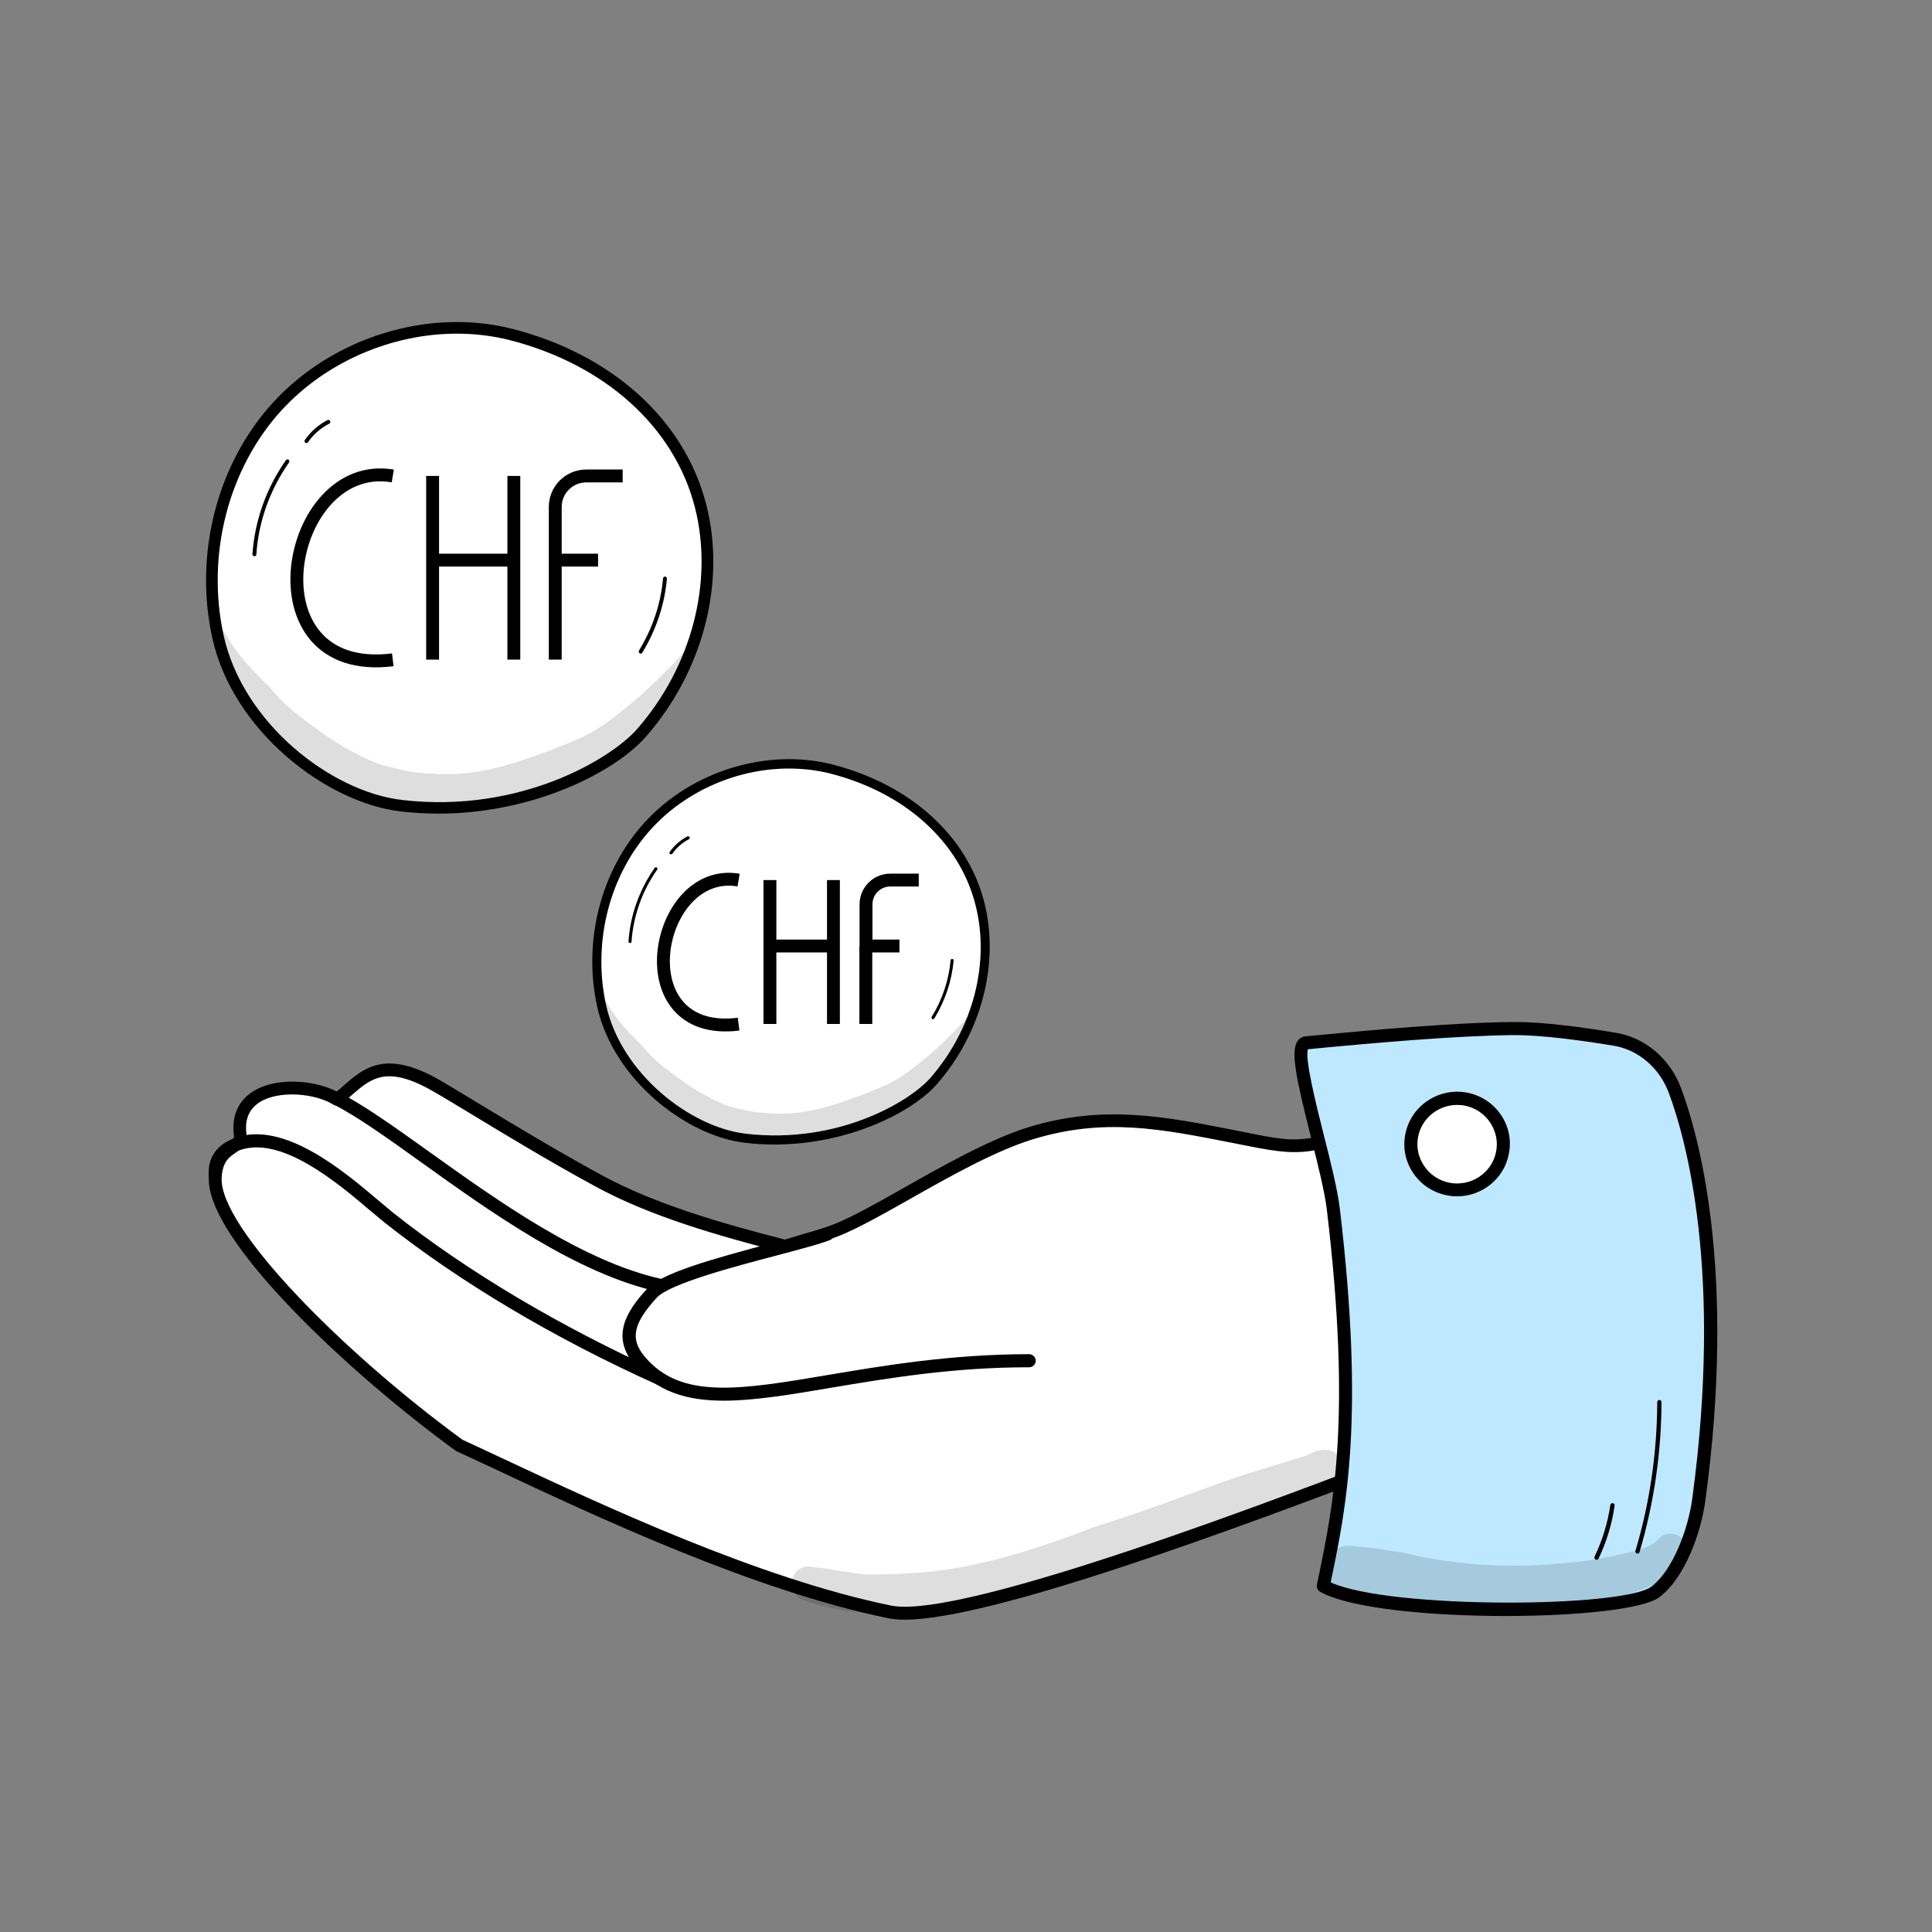 <svg width="150" height="150" viewBox="0 0 150 150" fill="none" xmlns="http://www.w3.org/2000/svg">

    <rect x="0" y="0" width="150" height="150" fill="#808080" stroke="none"/>

    <g clipPath="url(#clip0_795_23031)">
    <path d="M64.543 59.723C59.459 58.419 53.743 60.355 50.309 64.115C46.873 67.876 45.637 73.242 46.709 78.101C47.931 83.645 53.537 87.886 57.879 88.394C64.914 89.218 70.699 86.006 72.485 83.961C75.796 80.173 77.294 74.93 76.071 70.154C74.848 65.378 70.767 61.315 64.543 59.723Z" fill="white"/>
    <path d="M60.119 88.861C59.377 88.861 58.608 88.82 57.838 88.724C53.304 88.203 47.616 83.824 46.365 78.156C45.239 73.05 46.654 67.574 50.048 63.855C53.689 59.861 59.542 58.063 64.626 59.353C70.685 60.904 75.096 64.898 76.415 70.031C77.624 74.766 76.222 80.174 72.76 84.154C70.919 86.281 65.986 88.861 60.119 88.861ZM61.246 59.669C57.302 59.669 53.29 61.371 50.57 64.349C47.327 67.904 45.981 73.133 47.052 78.019C48.234 83.385 53.62 87.53 57.921 88.024C65.148 88.861 70.671 85.471 72.224 83.701C75.549 79.899 76.896 74.739 75.728 70.223C74.478 65.337 70.259 61.535 64.447 60.053C63.403 59.792 62.331 59.669 61.246 59.669Z" fill="black"/>
    <g opacity="0.129">
    <path d="M74.038 82.068C74.478 81.217 74.876 80.352 75.233 79.46C75.385 79.062 75.549 78.664 75.673 78.252C74.739 79.611 72.375 81.739 71.95 82.082C69.6 84.017 69.133 84.14 66.797 85.06C63.884 86.13 61.96 86.679 59.116 86.391C58.594 86.405 56.492 85.925 56.148 85.719C55.791 85.582 54.802 85.101 53.909 84.552C52.974 83.948 52.081 83.289 51.216 82.59C50.707 82.164 50.254 81.67 49.814 81.148C49.127 80.476 48.44 79.776 47.849 78.98C47.822 78.939 47.836 78.952 47.877 79.021C47.451 78.472 46.901 77.443 46.558 77.058C46.709 76.537 46.558 75.919 46.132 75.576C46.187 76.455 46.31 77.319 46.489 78.17C46.585 78.403 46.681 78.623 46.778 78.856C46.874 79.076 46.97 79.282 47.08 79.501C47.341 79.982 47.602 80.462 47.863 80.942C48.674 82.287 49.636 83.523 50.666 84.621C51.683 85.472 52.782 86.213 53.922 86.858C54.912 87.379 55.928 87.901 57.028 88.066C58.924 88.477 60.861 88.573 62.771 88.299C63.774 88.148 64.777 87.97 65.78 87.722C65.835 87.626 65.918 87.558 66.041 87.517C68.542 86.707 70.768 85.17 72.746 83.358C73.214 82.96 73.639 82.521 74.038 82.068Z" fill="black"/>
    </g>
    <path d="M48.92 73.215C48.852 73.215 48.797 73.16 48.797 73.092C48.934 71.061 49.635 69.084 50.83 67.382C50.872 67.328 50.94 67.314 50.995 67.355C51.05 67.396 51.064 67.465 51.023 67.52C49.855 69.18 49.168 71.116 49.031 73.119C49.044 73.16 48.989 73.215 48.92 73.215Z" fill="black"/>
    <path d="M52.095 66.325C52.067 66.325 52.053 66.325 52.026 66.311C51.971 66.27 51.957 66.202 51.999 66.147C52.342 65.639 52.823 65.227 53.373 64.939C53.428 64.912 53.496 64.925 53.538 64.994C53.565 65.049 53.551 65.118 53.483 65.159C52.96 65.433 52.521 65.817 52.191 66.298C52.163 66.311 52.136 66.325 52.095 66.325Z" fill="black"/>
    <path d="M72.43 79.13C72.403 79.13 72.389 79.13 72.375 79.117C72.32 79.089 72.307 79.007 72.334 78.952C73.159 77.621 73.667 76.097 73.804 74.56C73.804 74.491 73.873 74.45 73.928 74.45C73.997 74.45 74.038 74.519 74.038 74.574C73.9 76.152 73.378 77.703 72.54 79.075C72.499 79.117 72.472 79.13 72.43 79.13Z" fill="black"/>
    <path d="M50.9 110.89C50.144 110.89 49.388 110.862 48.619 110.78C46.173 110.546 44.483 109.833 43.452 108.611C41.652 106.443 42.477 103.3 44.167 101.447C45.28 100.225 49.141 99.141 54.06 97.837C55.791 97.384 57.275 96.986 57.989 96.712C58.251 96.602 58.553 96.739 58.649 97C58.759 97.261 58.621 97.563 58.36 97.659C57.591 97.961 56.08 98.359 54.321 98.826C50.982 99.704 45.926 101.035 44.923 102.133C43.494 103.684 42.848 106.292 44.236 107.952C45.074 108.968 46.544 109.558 48.715 109.764C53.263 110.203 57.88 109.146 62.331 108.117C63.197 107.925 64.062 107.719 64.914 107.541C70.136 106.402 76.195 105.551 81.54 107.788C81.801 107.898 81.925 108.199 81.815 108.46C81.705 108.721 81.403 108.845 81.141 108.735C76.058 106.607 70.191 107.445 65.134 108.556C64.282 108.748 63.417 108.941 62.565 109.133C58.759 109.997 54.843 110.89 50.9 110.89Z" fill="black"/>
    <path d="M42.82 105.317C42.779 105.317 42.752 105.317 42.711 105.304C41.776 105.098 41.034 104.974 40.388 104.865C36.802 104.233 36.706 104.11 31.018 97.33C30.056 96.177 28.929 94.832 27.583 93.253C24.546 89.671 20.41 88.477 18.308 89.41C17.731 89.671 17.072 90.22 17.236 91.346C17.278 91.62 17.085 91.881 16.81 91.922C16.536 91.963 16.274 91.771 16.233 91.497C16.041 90.152 16.645 89.054 17.91 88.491C20.397 87.379 25 88.601 28.38 92.608C29.712 94.187 30.853 95.546 31.815 96.698C37.366 103.327 37.366 103.327 40.567 103.89C41.199 104 41.982 104.137 42.93 104.343C43.205 104.398 43.384 104.672 43.315 104.947C43.26 105.153 43.054 105.317 42.82 105.317Z" fill="black"/>
    <path d="M48.88 100.321C48.797 100.321 48.701 100.294 48.633 100.253C47.094 99.374 45.239 98.784 43.274 98.166C39.894 97.096 36.06 95.888 33.12 92.855C32.254 91.963 31.636 91.18 31.045 90.426C29.822 88.875 28.764 87.53 25.906 85.773C25.673 85.622 25.59 85.306 25.741 85.073C25.893 84.84 26.209 84.757 26.442 84.908C29.451 86.761 30.605 88.243 31.842 89.794C32.419 90.522 33.024 91.29 33.848 92.141C36.61 94.982 40.155 96.108 43.576 97.192C45.596 97.837 47.506 98.427 49.141 99.361C49.388 99.498 49.471 99.813 49.333 100.06C49.237 100.225 49.058 100.321 48.88 100.321Z" fill="black"/>
    <path d="M127.555 84.099C120.987 84.895 115.945 82.164 110.188 85.28C102.397 89.479 101.119 89.287 97.19 88.519C91.034 87.325 86.17 86.117 80.056 87.97C76.895 88.93 72.911 91.236 70.053 92.842C64.365 96.054 64.735 95.532 60.943 96.767C56.244 95.559 50.789 94.036 46.434 91.675C40.828 88.629 35.208 85.033 33.559 84.127C29.176 81.739 27.981 83.976 26.153 85.348C23.845 83.921 18.129 83.88 18.637 88.093C18.788 89.37 16.879 88.793 16.714 91.401C16.425 95.752 27.019 105.922 35.648 112.221C43.809 116.009 57.398 122.762 69.064 125.15C74.45 126.248 96.558 117.944 109.982 112.784C117.841 109.765 120.74 113.731 128.627 110.382C131.457 107.816 134.027 83.317 127.555 84.099Z" fill="white"/>
    <path d="M70.218 125.753C69.737 125.753 69.325 125.712 68.981 125.644C58.553 123.503 46.406 117.807 38.368 114.032C37.338 113.552 36.362 113.085 35.442 112.674C35.414 112.66 35.387 112.646 35.359 112.619C27.212 106.703 15.903 96.177 16.219 91.373C16.329 89.63 17.181 89.067 17.744 88.683C18.157 88.409 18.184 88.354 18.157 88.161C17.923 86.267 18.83 85.252 19.641 84.744C21.413 83.605 24.381 83.838 26.14 84.744C26.332 84.593 26.511 84.428 26.703 84.264C28.173 82.974 29.85 81.505 33.834 83.687C34.425 84.017 35.524 84.675 36.898 85.513C39.509 87.091 43.081 89.259 46.709 91.236C50.817 93.473 55.969 94.969 60.957 96.245C61.713 95.998 62.29 95.834 62.812 95.683C64.722 95.12 65.436 94.914 69.833 92.416L70.342 92.128C73.117 90.563 76.909 88.409 79.932 87.489C85.703 85.746 90.443 86.679 95.926 87.763C96.379 87.859 96.833 87.942 97.3 88.038C101.106 88.779 102.246 88.999 109.954 84.84C113.637 82.85 117.017 83.166 120.603 83.495C122.788 83.701 125.041 83.907 127.5 83.605C128.476 83.481 129.836 83.797 130.826 85.924C133.587 91.949 131.444 108.543 128.998 110.766C128.957 110.807 128.902 110.835 128.861 110.862C124.711 112.619 121.867 112.413 119.119 112.207C116.453 112.015 113.939 111.823 110.202 113.264C94.84 119.166 76.799 125.753 70.218 125.753ZM35.909 111.782C36.802 112.193 37.778 112.646 38.794 113.127C46.791 116.873 58.869 122.542 69.174 124.655C74.739 125.795 100.213 115.995 109.803 112.303C113.76 110.78 116.508 110.986 119.16 111.178C121.895 111.384 124.478 111.562 128.352 109.943C130.468 107.774 132.392 91.785 129.891 86.336C129.012 84.428 127.968 84.566 127.624 84.607L127.569 84.099L127.624 84.607C125.055 84.922 122.746 84.703 120.507 84.497C116.934 84.168 113.857 83.879 110.435 85.718C102.727 89.877 101.312 89.836 97.094 89.012C96.626 88.916 96.159 88.834 95.706 88.738C90.127 87.64 85.731 86.761 80.207 88.45C77.294 89.328 73.543 91.455 70.823 92.993L70.314 93.281C65.807 95.834 65.065 96.053 63.073 96.63C62.537 96.794 61.919 96.973 61.108 97.234C61.012 97.261 60.916 97.261 60.82 97.247C55.736 95.943 50.432 94.42 46.2 92.1C42.559 90.124 38.973 87.942 36.349 86.35C34.975 85.513 33.889 84.868 33.312 84.552C29.946 82.713 28.737 83.783 27.335 85.005C27.06 85.252 26.772 85.499 26.456 85.732C26.291 85.856 26.057 85.869 25.879 85.76C24.463 84.881 21.647 84.621 20.149 85.581C19.338 86.103 18.995 86.912 19.132 88.01C19.242 88.861 18.679 89.232 18.28 89.507C17.799 89.836 17.291 90.165 17.209 91.414C16.975 95.271 26.676 105.043 35.909 111.782Z" fill="black"/>
    <path d="M56.203 108.748C53.317 108.748 51.009 108.062 49.264 105.975C47.409 103.752 48.632 101.817 50.226 100.074C51.339 98.852 55.2 97.768 60.119 96.464C61.85 96.011 63.334 95.613 64.048 95.339C64.309 95.229 64.612 95.366 64.708 95.627C64.818 95.888 64.68 96.19 64.419 96.286C63.65 96.588 62.139 96.986 60.38 97.453C57.041 98.331 51.985 99.662 50.982 100.76C49.154 102.764 48.907 103.958 50.047 105.317C52.85 108.679 57.426 107.911 64.337 106.744C68.583 106.03 73.859 105.138 79.904 105.138C80.179 105.138 80.413 105.372 80.413 105.646C80.413 105.934 80.179 106.154 79.904 106.154C73.955 106.154 68.94 107.005 64.516 107.746C61.355 108.281 58.58 108.748 56.203 108.748Z" fill="black"/>
    <path d="M101.395 80.969C106.011 80.516 112.881 79.899 117.539 79.858C119.765 79.844 123.008 80.297 125.385 80.681C127.473 81.024 129.26 82.534 130.043 84.661C131.939 89.767 134.096 100.211 131.898 116.407C131.582 118.699 130.441 122.116 128.545 123.585C126.127 125.437 106.904 125.506 102.741 123.145C103.882 117.601 105.544 110.725 103.524 93.871C103.071 90.014 99.952 81.107 101.395 80.969Z" fill="#BEE8FF"/>
    <path d="M116.893 125.465C111.013 125.465 104.774 124.875 102.494 123.584C102.301 123.475 102.205 123.255 102.246 123.035L102.384 122.363C103.524 116.859 104.939 110.011 103.016 93.925C102.851 92.525 102.315 90.398 101.793 88.326C100.625 83.714 100.185 81.614 100.749 80.818C100.886 80.612 101.106 80.489 101.339 80.462C106.492 79.967 112.991 79.377 117.525 79.35C119.806 79.322 123.09 79.789 125.467 80.187C127.734 80.558 129.672 82.204 130.523 84.496C131.897 88.175 134.824 98.66 132.406 116.489C132.062 119.055 130.798 122.514 128.847 123.996C127.611 124.943 122.417 125.465 116.893 125.465ZM103.318 122.857C107.907 124.943 126.044 124.847 128.229 123.173C129.864 121.924 131.059 118.781 131.389 116.338C133.766 98.729 130.908 88.449 129.562 84.84C128.833 82.904 127.198 81.505 125.288 81.189C122.966 80.805 119.737 80.352 117.525 80.365C113.06 80.407 106.657 80.969 101.546 81.463C101.298 82.218 102.178 85.732 102.768 88.079C103.304 90.179 103.84 92.347 104.019 93.802C105.956 110.052 104.527 116.997 103.373 122.569L103.318 122.857Z" fill="black"/>
    <path d="M113.843 85.348C111.906 84.963 110.01 86.212 109.611 88.134C109.227 90.055 110.477 91.936 112.428 92.32C114.366 92.704 116.262 91.455 116.66 89.534C117.045 87.599 115.781 85.732 113.843 85.348Z" fill="white"/>
    <path d="M113.129 92.883C112.868 92.883 112.593 92.855 112.318 92.8C111.233 92.581 110.312 91.963 109.708 91.057C109.103 90.152 108.897 89.081 109.117 88.024C109.557 85.828 111.727 84.401 113.94 84.84C115.025 85.06 115.946 85.677 116.55 86.583C117.155 87.489 117.361 88.559 117.141 89.616C116.756 91.552 115.039 92.883 113.129 92.883ZM113.129 85.787C111.686 85.787 110.408 86.789 110.106 88.23C109.941 89.026 110.106 89.822 110.56 90.508C111.013 91.195 111.714 91.661 112.524 91.826C114.187 92.155 115.822 91.085 116.152 89.438C116.317 88.642 116.152 87.846 115.698 87.16C115.245 86.473 114.544 86.007 113.734 85.842C113.541 85.801 113.335 85.787 113.129 85.787Z" fill="black"/>
    <path d="M127.143 120.62C127.129 120.62 127.115 120.62 127.088 120.606C126.992 120.579 126.951 120.483 126.978 120.401C128.091 116.667 128.654 112.783 128.668 108.858C128.668 108.762 128.751 108.693 128.833 108.693C128.929 108.693 128.998 108.776 128.998 108.858C128.984 112.824 128.407 116.736 127.294 120.497C127.28 120.565 127.212 120.62 127.143 120.62Z" fill="black"/>
    <path d="M123.955 121.1C123.928 121.1 123.9 121.1 123.887 121.086C123.804 121.045 123.763 120.949 123.804 120.853C124.409 119.59 124.821 118.245 125.027 116.845C125.041 116.749 125.123 116.694 125.219 116.708C125.316 116.722 125.371 116.804 125.357 116.9C125.151 118.341 124.725 119.728 124.107 121.018C124.079 121.059 124.024 121.1 123.955 121.1Z" fill="black"/>
    <path d="M51.216 107.541C51.147 107.541 51.078 107.527 51.01 107.499C42.999 103.89 35.703 99.539 29.905 94.955C29.589 94.694 29.204 94.379 28.778 94.022C26.181 91.812 21.812 88.12 18.569 89.314C18.308 89.41 18.006 89.273 17.91 89.012C17.814 88.751 17.951 88.45 18.212 88.353C22.018 86.967 26.648 90.892 29.424 93.239C29.85 93.596 30.221 93.912 30.523 94.159C36.253 98.702 43.48 102.998 51.408 106.58C51.669 106.69 51.779 106.992 51.669 107.252C51.6 107.431 51.422 107.541 51.216 107.541Z" fill="black"/>
    <path d="M51.215 100.307C51.174 100.307 51.147 100.307 51.106 100.293C44.758 98.88 38.094 94.103 32.749 90.274C30.015 88.312 27.651 86.624 25.81 85.704C25.563 85.58 25.453 85.278 25.576 85.018C25.7 84.771 26.002 84.661 26.263 84.784C28.173 85.745 30.578 87.461 33.34 89.437C38.616 93.211 45.184 97.919 51.325 99.291C51.6 99.346 51.779 99.621 51.71 99.895C51.669 100.156 51.449 100.307 51.215 100.307Z" fill="black"/>
    <g opacity="0.129">
    <path d="M128.792 119.468C128.71 119.55 128.545 119.687 128.435 119.797C128.312 119.879 128.133 119.962 128.037 120.017C127.803 120.113 127.721 120.168 128.092 119.989C127.02 120.552 123.544 121.169 122.307 121.279C117.251 121.842 113.033 121.526 109.007 120.566C107.207 120.277 106.547 120.168 105.75 120.099C105.16 120.113 104.527 119.852 103.992 120.168C102.453 120.758 102.618 123.242 104.198 123.654C107.399 124.395 108.141 124.257 111.164 124.614C115.341 125.067 119.559 125.122 123.709 124.395C126.278 124.024 129.287 122.885 129.864 122.048C130.386 121.636 131.046 121.197 131.018 120.428C131.06 119.248 129.562 118.603 128.792 119.468Z" fill="black"/>
    </g>
    <g opacity="0.129">
    <path d="M63.279 121.69C63.265 121.69 63.252 121.69 63.238 121.69C63.265 121.676 63.265 121.69 63.279 121.69Z" fill="black"/>
    </g>
    <g opacity="0.129">
    <path d="M104.225 113.373C103.689 112.385 102.439 112.398 101.601 112.947C101.587 112.947 101.573 112.961 101.559 112.961C101.559 112.961 101.546 112.961 101.532 112.975C99.663 113.579 97.781 114.1 95.912 114.718C93.425 115.596 88.506 117.477 84.687 118.643C83.464 119.178 79.163 120.688 76.511 121.278C73.365 122.019 71.125 122.212 67.36 122.253C66.247 122.184 63.925 121.704 63.293 121.69C63.389 121.704 63.376 121.704 63.293 121.69C63.293 121.69 63.293 121.69 63.279 121.69C63.211 121.676 63.156 121.663 63.087 121.663C63.17 121.676 63.211 121.676 63.266 121.69C63.211 121.676 63.156 121.676 63.073 121.663C62.744 121.567 62.386 121.621 62.098 121.8C61.15 122.335 61.342 123.968 62.4 124.229C64.022 124.819 65.712 125.149 67.429 125.217C69.009 125.327 70.589 125.341 72.156 125.08C72.032 125.094 71.894 125.121 71.771 125.135C76.25 124.778 80.51 123.31 84.783 121.951C86.047 121.704 89.798 120.331 92.285 119.494C95.349 118.52 98.399 117.518 101.395 116.365C101.642 116.255 102.37 116.049 102.384 116.008C102.411 116.008 102.425 116.008 102.453 116.008C103.772 115.953 104.939 114.814 104.225 113.373Z" fill="black"/>
    </g>
    <path d="M57.344 68.329C50.817 67.218 48.399 80.627 57.344 79.515M59.776 68.329V73.448M59.776 79.501V73.448M64.708 68.329V73.448M64.708 79.501V73.448M59.776 73.448H64.708M67.223 79.501V73.448M71.331 68.329H69.119C68.075 68.329 67.237 69.18 67.237 70.21V73.448M67.223 73.448H69.833" stroke="black" strokeWidth="0.515" strokeLinecap="round"/>
    <path d="M39.675 25.974C33.189 24.313 25.893 26.77 21.51 31.574C17.127 36.377 15.561 43.212 16.921 49.429C18.474 56.511 25.646 61.919 31.169 62.564C40.155 63.607 47.52 59.531 49.815 56.896C54.033 52.065 55.956 45.367 54.39 39.287C52.837 33.179 47.63 27.991 39.675 25.974Z" fill="white"/>
    <path d="M34.041 63.168C33.093 63.168 32.117 63.113 31.128 63.003C25.344 62.331 18.075 56.758 16.481 49.526C15.052 43.006 16.852 36.02 21.18 31.272C25.825 26.18 33.299 23.874 39.784 25.535C47.52 27.511 53.154 32.603 54.83 39.163C56.383 45.202 54.596 52.12 50.158 57.184C47.822 59.874 41.529 63.168 34.041 63.168ZM35.47 25.905C30.441 25.905 25.316 28.074 21.84 31.876C17.718 36.405 16 43.089 17.361 49.333C18.872 56.182 25.742 61.48 31.224 62.111C40.444 63.182 47.506 58.858 49.471 56.594C53.717 51.735 55.421 45.147 53.95 39.383C52.357 33.152 46.971 28.294 39.551 26.399C38.232 26.07 36.858 25.905 35.47 25.905Z" fill="black"/>
    <g opacity="0.129">
    <path d="M51.807 54.48C52.37 53.396 52.879 52.284 53.332 51.159C53.524 50.665 53.73 50.143 53.895 49.621C52.7 51.351 49.677 54.068 49.141 54.508C46.146 56.992 45.541 57.143 42.574 58.309C38.864 59.682 36.404 60.382 32.777 60.011C32.117 60.025 29.424 59.407 28.985 59.146C28.531 58.968 27.267 58.364 26.127 57.65C24.945 56.882 23.791 56.045 22.692 55.153C22.032 54.604 21.455 53.972 20.892 53.313C19.998 52.449 19.133 51.557 18.377 50.555C18.336 50.5 18.35 50.514 18.418 50.61C17.883 49.91 17.168 48.592 16.728 48.098C16.921 47.425 16.728 46.643 16.179 46.218C16.261 47.33 16.412 48.441 16.632 49.539C16.756 49.827 16.866 50.129 16.989 50.417C17.113 50.692 17.237 50.967 17.374 51.241C17.704 51.859 18.047 52.476 18.377 53.094C19.408 54.809 20.631 56.388 21.95 57.788C23.255 58.872 24.656 59.819 26.113 60.642C27.377 61.301 28.669 61.974 30.084 62.18C32.502 62.715 34.975 62.825 37.421 62.481C38.699 62.289 39.99 62.056 41.254 61.74C41.323 61.617 41.433 61.535 41.584 61.48C44.772 60.45 47.616 58.488 50.144 56.168C50.749 55.619 51.298 55.07 51.807 54.48Z" fill="black"/>
    </g>
    <path d="M19.752 43.185C19.752 43.185 19.738 43.185 19.752 43.185C19.655 43.185 19.601 43.102 19.601 43.02C19.779 40.426 20.672 37.901 22.198 35.732C22.239 35.664 22.335 35.65 22.404 35.691C22.472 35.732 22.486 35.828 22.445 35.897C20.947 38.038 20.068 40.508 19.903 43.048C19.903 43.13 19.834 43.185 19.752 43.185Z" fill="black"/>
    <path d="M23.79 34.401C23.763 34.401 23.735 34.387 23.708 34.373C23.639 34.332 23.625 34.236 23.667 34.167C24.106 33.522 24.711 32.987 25.425 32.617C25.494 32.575 25.59 32.603 25.632 32.685C25.673 32.754 25.645 32.85 25.563 32.891C24.903 33.234 24.326 33.728 23.914 34.332C23.887 34.373 23.845 34.401 23.79 34.401Z" fill="black"/>
    <path d="M49.746 50.748C49.718 50.748 49.691 50.734 49.663 50.72C49.594 50.679 49.567 50.583 49.608 50.514C50.653 48.812 51.312 46.864 51.477 44.901C51.491 44.819 51.559 44.764 51.642 44.764C51.724 44.777 51.779 44.846 51.779 44.928C51.601 46.932 50.941 48.922 49.869 50.665C49.842 50.72 49.801 50.748 49.746 50.748Z" fill="black"/>
    <path d="M30.496 36.954C22.169 35.526 19.078 52.655 30.496 51.227M33.587 36.954V43.5M33.587 51.214V43.487M39.894 36.954V43.5M39.894 51.214V43.487M33.587 43.487H39.894M43.109 51.214V43.487M48.344 36.954H45.514C44.181 36.954 43.109 38.038 43.109 39.356V43.487M43.109 43.487H46.434" stroke="black" strokeWidth="0.658" strokeLinecap="round"/>
    </g>
    <defs>
    <clipPath id="clip0_795_23031">
    <rect width="118" height="101" fill="white" transform="translate(16 25)"/>
    </clipPath>
    </defs>
    </svg>
    

